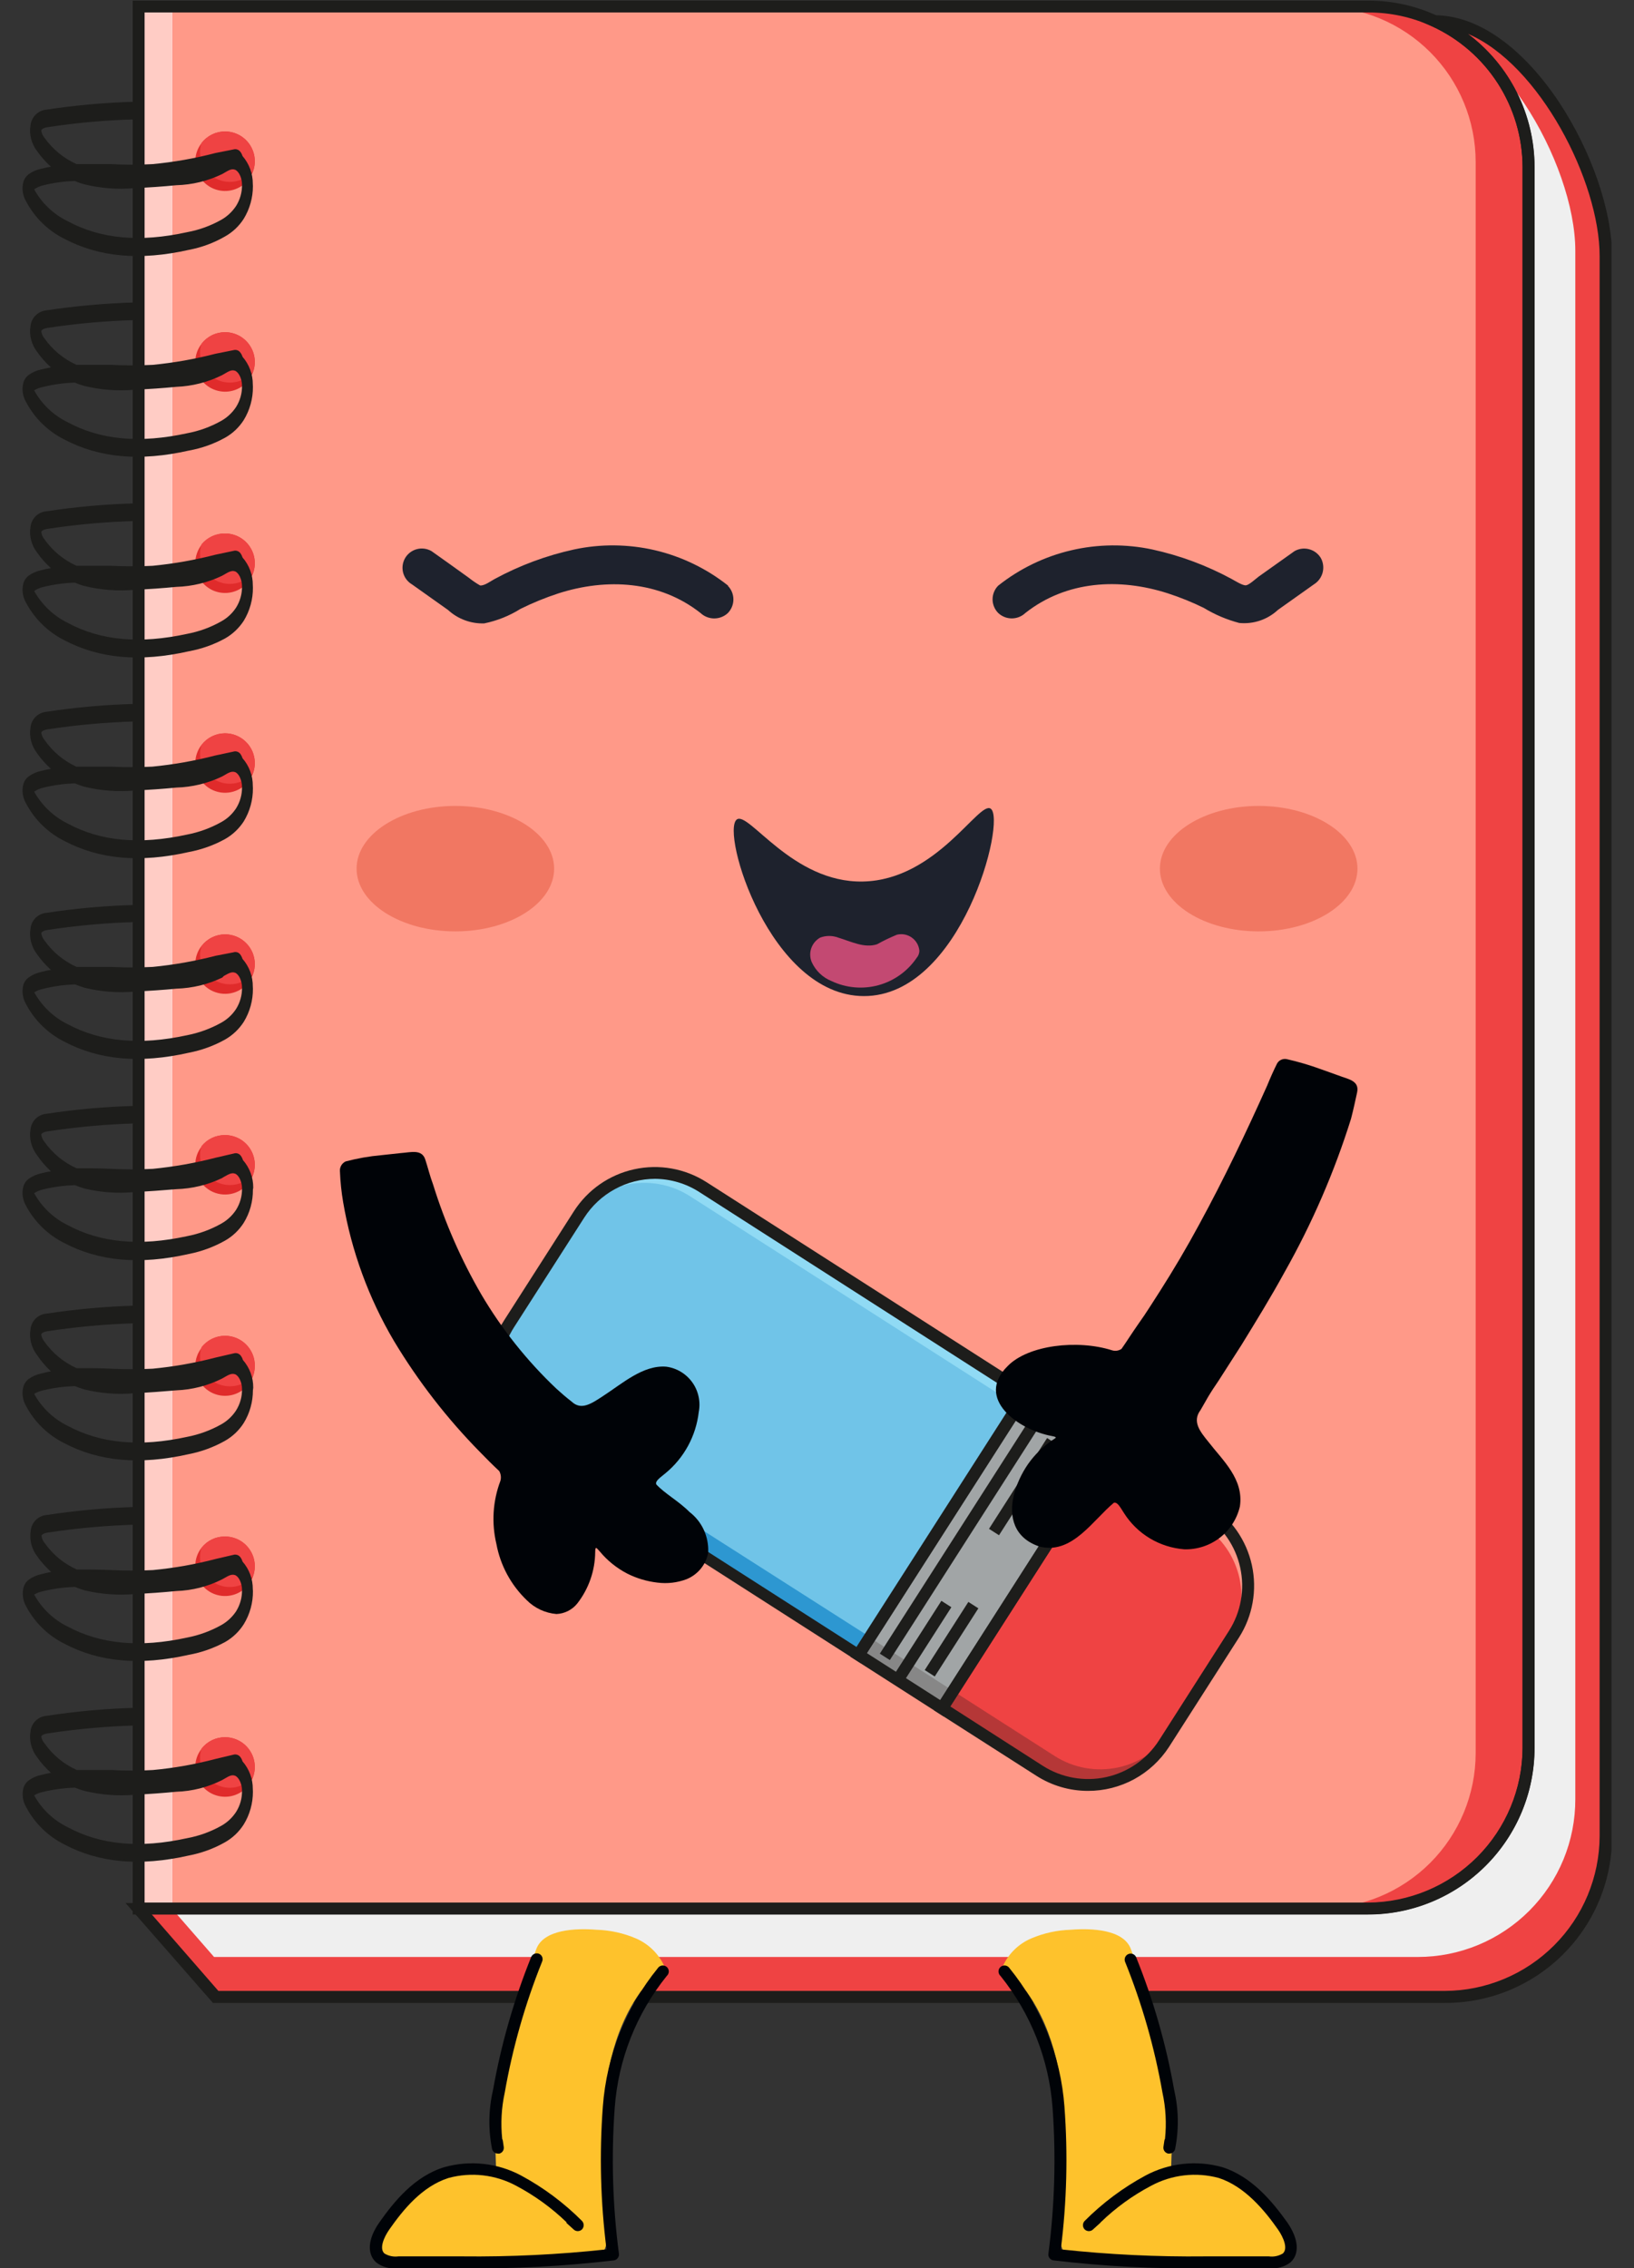 <svg width="49" height="68" viewBox="0 0 49 68" fill="none" xmlns="http://www.w3.org/2000/svg">
<rect x="0" y="0" width="49" height="68" fill="#333333" stroke="none"/>
<g clip-path="url(#clip0_3_12588)">
<path d="M43.326 59.866H6.466L4.156 57.22V0.198L43.007 0.627C45.669 0.627 48.145 5 48.145 7.663V55.047C48.145 56.325 47.638 57.55 46.734 58.454C45.83 59.358 44.604 59.866 43.326 59.866Z" fill="#EF4343"/>
<path d="M42.521 58.668H6.419L4.156 56.072V0.198L42.208 0.617C44.817 0.617 47.24 4.904 47.24 7.513V53.935C47.242 54.556 47.121 55.171 46.885 55.745C46.648 56.319 46.301 56.841 45.862 57.281C45.424 57.72 44.903 58.069 44.33 58.307C43.756 58.545 43.142 58.668 42.521 58.668Z" fill="#EFEFEF"/>
<path d="M4.156 0.198H41.02C42.297 0.198 43.521 0.704 44.425 1.607C45.329 2.509 45.837 3.733 45.839 5.01V52.401C45.839 53.679 45.331 54.905 44.427 55.808C43.524 56.712 42.298 57.22 41.02 57.22H4.156V0.198Z" fill="#FFCCC5"/>
<path d="M41.08 57.22H5.178V0.198H41.08C41.705 0.198 42.324 0.321 42.901 0.56C43.478 0.799 44.003 1.15 44.445 1.591C44.887 2.033 45.238 2.558 45.477 3.136C45.716 3.713 45.839 4.332 45.839 4.957V52.457C45.839 53.72 45.338 54.931 44.445 55.824C43.553 56.717 42.342 57.219 41.08 57.22Z" fill="#EF4343"/>
<path d="M5.178 0.198H39.592C40.828 0.198 42.013 0.688 42.887 1.562C43.761 2.436 44.252 3.621 44.252 4.857V52.554C44.252 53.789 43.761 54.975 42.887 55.849C42.013 56.722 40.828 57.213 39.592 57.213H5.178V0.198Z" fill="#FF9988"/>
<path d="M41.02 57.396H3.98V0.018H41.02C41.731 0.016 42.434 0.168 43.08 0.464C43.955 0.859 44.697 1.498 45.217 2.305C45.738 3.111 46.015 4.05 46.015 5.01V52.397C46.016 53.054 45.888 53.704 45.637 54.311C45.386 54.917 45.018 55.469 44.554 55.933C44.09 56.397 43.539 56.766 42.933 57.017C42.326 57.268 41.676 57.397 41.02 57.396ZM4.336 57.037H41.02C42.249 57.032 43.426 56.541 44.295 55.672C45.163 54.803 45.654 53.626 45.659 52.397V5.01C45.657 4.121 45.399 3.251 44.918 2.503C44.437 1.755 43.752 1.161 42.944 0.79C42.343 0.514 41.69 0.372 41.03 0.374H4.336V57.037Z" fill="#1D1D1B"/>
<path d="M43.33 60.046H6.386L3.764 57.05H41.02C42.249 57.045 43.426 56.554 44.295 55.685C45.164 54.816 45.654 53.639 45.659 52.411V5.01C45.657 4.121 45.399 3.251 44.918 2.503C44.437 1.755 43.752 1.161 42.944 0.79L42.188 0.457H43.017C45.849 0.457 48.342 4.957 48.342 7.676V55.047C48.343 55.704 48.214 56.356 47.962 56.964C47.71 57.572 47.341 58.123 46.875 58.588C46.409 59.053 45.856 59.42 45.248 59.671C44.639 59.921 43.987 60.048 43.33 60.046ZM6.549 59.686H43.33C44.558 59.681 45.736 59.19 46.604 58.321C47.473 57.453 47.964 56.275 47.969 55.047V7.673C47.969 5.436 46.165 1.928 44.022 1.016C44.642 1.481 45.145 2.084 45.492 2.777C45.838 3.471 46.019 4.235 46.019 5.01V52.397C46.019 53.721 45.493 54.991 44.556 55.927C43.62 56.864 42.35 57.39 41.026 57.39H4.549L6.549 59.686Z" fill="#1D1D1B"/>
<path d="M30.749 18.376C31.984 17.404 33.568 17.321 35.019 17.787C35.388 17.907 35.749 18.052 36.097 18.223C36.428 18.425 36.787 18.577 37.162 18.676C37.373 18.697 37.585 18.672 37.785 18.605C37.986 18.537 38.169 18.427 38.324 18.283L39.402 17.518C39.531 17.438 39.624 17.311 39.663 17.164C39.701 17.018 39.682 16.862 39.609 16.729C39.53 16.598 39.404 16.503 39.256 16.465C39.109 16.426 38.952 16.447 38.82 16.522L37.742 17.288C37.652 17.355 37.462 17.534 37.365 17.547C37.269 17.561 37.033 17.411 36.936 17.358C36.189 16.953 35.389 16.655 34.56 16.473C33.756 16.302 32.925 16.31 32.125 16.498C31.326 16.685 30.577 17.047 29.933 17.558C29.826 17.666 29.765 17.814 29.765 17.967C29.765 18.12 29.826 18.267 29.933 18.376C30.044 18.481 30.189 18.539 30.341 18.539C30.493 18.539 30.639 18.481 30.749 18.376Z" fill="#1E222D"/>
<path d="M21.836 17.558C21.192 17.047 20.444 16.685 19.644 16.497C18.844 16.31 18.013 16.301 17.21 16.473C16.38 16.655 15.58 16.953 14.833 17.358C14.73 17.411 14.527 17.567 14.397 17.551C14.28 17.484 14.169 17.409 14.064 17.325C13.692 17.055 13.316 16.789 12.94 16.522C12.807 16.445 12.649 16.424 12.501 16.463C12.353 16.502 12.226 16.598 12.149 16.73C12.072 16.863 12.05 17.02 12.089 17.169C12.128 17.317 12.225 17.444 12.357 17.521L13.435 18.286C13.73 18.557 14.12 18.702 14.52 18.689C14.906 18.61 15.275 18.463 15.609 18.253C15.975 18.072 16.353 17.918 16.74 17.791C18.188 17.325 19.779 17.408 21.01 18.38C21.121 18.483 21.267 18.54 21.418 18.54C21.569 18.54 21.715 18.483 21.826 18.38C21.933 18.27 21.993 18.123 21.993 17.97C21.993 17.817 21.933 17.67 21.826 17.561L21.836 17.558Z" fill="#1E222D"/>
<path d="M16.617 26.041C16.617 27.08 15.286 27.922 13.655 27.922C12.024 27.922 10.693 27.08 10.693 26.041C10.693 25.003 12.024 24.161 13.655 24.161C15.286 24.161 16.617 25.003 16.617 26.041Z" fill="#F17762"/>
<path d="M40.707 26.041C40.707 27.08 39.376 27.922 37.745 27.922C36.114 27.922 34.783 27.08 34.783 26.041C34.783 25.003 36.114 24.161 37.745 24.161C39.376 24.161 40.707 25.003 40.707 26.041Z" fill="#F17762"/>
<path d="M22.092 24.57C22.442 24.294 23.756 26.471 25.876 26.427C28.09 26.384 29.361 23.991 29.71 24.244C30.186 24.577 28.832 29.872 25.9 29.862C23.084 29.852 21.613 24.953 22.092 24.57Z" fill="#1E222D"/>
<path d="M26.898 28.021C26.694 28.105 26.495 28.2 26.302 28.308C25.919 28.434 25.52 28.224 25.134 28.108C24.96 28.043 24.769 28.043 24.595 28.108C24.471 28.178 24.377 28.29 24.329 28.424C24.282 28.558 24.286 28.705 24.339 28.837C24.456 29.099 24.671 29.306 24.938 29.413C25.377 29.62 25.875 29.663 26.343 29.535C26.811 29.407 27.218 29.116 27.49 28.714C27.54 28.656 27.568 28.583 27.57 28.507C27.564 28.429 27.541 28.353 27.502 28.284C27.463 28.215 27.41 28.156 27.346 28.11C27.282 28.063 27.209 28.032 27.132 28.016C27.054 28.001 26.975 28.003 26.898 28.021Z" fill="#C34972"/>
<path d="M6.746 52.081C6.922 52.081 7.095 52.132 7.242 52.23C7.389 52.328 7.504 52.467 7.572 52.63C7.64 52.792 7.658 52.972 7.624 53.145C7.59 53.318 7.505 53.478 7.381 53.603C7.256 53.728 7.097 53.813 6.924 53.848C6.751 53.882 6.572 53.865 6.408 53.797C6.245 53.73 6.106 53.616 6.008 53.469C5.909 53.322 5.857 53.15 5.857 52.973C5.855 52.772 5.923 52.577 6.05 52.421C6.132 52.315 6.238 52.229 6.358 52.17C6.479 52.111 6.611 52.081 6.746 52.081Z" fill="#E02B2B"/>
<path d="M6.746 52.081C6.886 52.08 7.025 52.112 7.151 52.176C7.276 52.239 7.385 52.331 7.468 52.444C7.552 52.558 7.607 52.689 7.629 52.828C7.652 52.967 7.641 53.109 7.598 53.243C7.485 53.392 7.327 53.502 7.148 53.557C6.969 53.612 6.777 53.608 6.6 53.547C6.423 53.486 6.269 53.371 6.161 53.218C6.054 53.064 5.997 52.881 6 52.694C5.999 52.601 6.013 52.508 6.043 52.421C6.126 52.314 6.233 52.228 6.355 52.169C6.477 52.11 6.61 52.08 6.746 52.081Z" fill="#EF4343"/>
<path d="M7.584 53.715C7.585 54.062 7.49 54.402 7.308 54.697C7.167 54.918 6.974 55.101 6.746 55.23C6.41 55.42 6.046 55.553 5.667 55.626C4.196 55.959 2.971 55.849 1.926 55.293C1.441 55.05 1.043 54.661 0.788 54.181C0.736 54.095 0.702 54 0.687 53.9C0.672 53.801 0.677 53.7 0.702 53.602C0.728 53.514 0.782 53.436 0.855 53.379C0.966 53.297 1.095 53.24 1.231 53.213C1.327 53.186 1.427 53.166 1.527 53.146C1.371 53.007 1.231 52.849 1.111 52.677C1.027 52.569 0.967 52.445 0.933 52.313C0.899 52.181 0.893 52.043 0.915 51.908C0.927 51.785 0.982 51.671 1.07 51.585C1.159 51.499 1.274 51.448 1.397 51.439C2.279 51.303 3.168 51.223 4.06 51.199V51.728C3.18 51.754 2.304 51.833 1.434 51.965C1.284 51.985 1.241 52.041 1.237 52.061C1.251 52.139 1.287 52.212 1.341 52.271C1.584 52.617 1.917 52.89 2.303 53.063C2.635 53.063 2.998 53.063 3.341 53.063C3.755 53.088 4.171 53.088 4.586 53.063C5.222 53.005 5.852 52.893 6.469 52.73L6.999 52.604C7.035 52.593 7.074 52.594 7.11 52.605C7.146 52.616 7.178 52.638 7.202 52.667C7.234 52.707 7.258 52.754 7.272 52.803C7.473 53.033 7.584 53.33 7.581 53.635L7.584 53.715ZM1.024 53.822C1.251 54.234 1.6 54.567 2.023 54.774C3.021 55.313 4.193 55.419 5.614 55.106C5.971 55.04 6.316 54.915 6.633 54.737C6.813 54.637 6.966 54.494 7.079 54.321C7.2 54.13 7.262 53.908 7.258 53.682C7.258 53.469 7.155 53.273 7.045 53.233C6.935 53.193 6.836 53.266 6.712 53.336L6.659 53.366C6.233 53.58 5.765 53.7 5.288 53.715C4.875 53.755 4.456 53.785 4.04 53.805C3.533 53.849 3.023 53.809 2.529 53.689C2.433 53.663 2.338 53.63 2.246 53.592C1.921 53.602 1.597 53.645 1.281 53.722C1.19 53.741 1.104 53.775 1.024 53.822Z" fill="#1D1D1B"/>
<path d="M6.746 46.064C6.923 46.063 7.096 46.115 7.243 46.213C7.39 46.311 7.505 46.451 7.573 46.614C7.641 46.778 7.658 46.958 7.623 47.131C7.589 47.305 7.503 47.464 7.377 47.589C7.252 47.713 7.092 47.798 6.918 47.831C6.744 47.865 6.564 47.846 6.401 47.777C6.238 47.708 6.1 47.592 6.003 47.444C5.906 47.296 5.855 47.123 5.857 46.946C5.855 46.745 5.923 46.549 6.05 46.393C6.133 46.289 6.239 46.205 6.36 46.148C6.48 46.091 6.612 46.062 6.746 46.064Z" fill="#E02B2B"/>
<path d="M6.746 46.064C6.886 46.063 7.025 46.095 7.151 46.158C7.276 46.221 7.385 46.313 7.468 46.427C7.552 46.54 7.607 46.672 7.629 46.81C7.652 46.949 7.641 47.092 7.598 47.225C7.485 47.375 7.327 47.485 7.148 47.539C6.969 47.594 6.777 47.591 6.6 47.53C6.423 47.469 6.269 47.354 6.161 47.2C6.054 47.047 5.997 46.864 6 46.676C5.999 46.583 6.013 46.491 6.043 46.403C6.126 46.296 6.233 46.21 6.355 46.151C6.477 46.092 6.61 46.062 6.746 46.064Z" fill="#EF4343"/>
<path d="M7.585 47.698C7.589 48.05 7.493 48.396 7.308 48.696C7.167 48.917 6.974 49.1 6.746 49.229C6.409 49.411 6.045 49.54 5.667 49.608C4.196 49.941 2.972 49.828 1.927 49.275C1.441 49.032 1.043 48.644 0.788 48.164C0.737 48.077 0.703 47.981 0.69 47.881C0.676 47.781 0.682 47.679 0.708 47.581C0.735 47.493 0.788 47.415 0.862 47.358C0.974 47.277 1.102 47.221 1.238 47.192C1.334 47.165 1.434 47.145 1.534 47.125C1.378 46.986 1.239 46.83 1.118 46.66C1.034 46.551 0.973 46.427 0.939 46.294C0.905 46.161 0.899 46.023 0.921 45.887C0.934 45.765 0.989 45.651 1.077 45.565C1.165 45.479 1.281 45.427 1.404 45.418C2.286 45.282 3.175 45.203 4.067 45.178V45.708C3.187 45.733 2.31 45.812 1.441 45.944C1.291 45.964 1.248 46.02 1.244 46.04C1.254 46.121 1.288 46.198 1.341 46.26C1.584 46.606 1.917 46.879 2.303 47.052C2.635 47.052 2.998 47.052 3.341 47.069C3.756 47.09 4.171 47.09 4.586 47.069C5.222 47.009 5.852 46.898 6.47 46.736L6.999 46.613C7.035 46.602 7.074 46.603 7.11 46.614C7.146 46.625 7.178 46.647 7.202 46.676C7.234 46.716 7.258 46.763 7.272 46.813C7.474 47.042 7.584 47.339 7.581 47.645L7.585 47.698ZM1.025 47.804C1.252 48.217 1.6 48.551 2.023 48.76C3.022 49.295 4.193 49.402 5.614 49.092C5.971 49.023 6.315 48.897 6.633 48.72C6.812 48.62 6.965 48.478 7.079 48.307C7.199 48.115 7.262 47.892 7.258 47.665C7.258 47.452 7.155 47.255 7.045 47.219C6.936 47.182 6.836 47.249 6.713 47.318L6.659 47.348C6.233 47.563 5.765 47.682 5.288 47.698C4.875 47.738 4.456 47.768 4.04 47.788C3.533 47.832 3.023 47.794 2.529 47.675C2.429 47.645 2.336 47.611 2.246 47.575C1.921 47.584 1.597 47.628 1.281 47.705C1.191 47.724 1.104 47.757 1.025 47.804Z" fill="#1D1D1B"/>
<path d="M6.746 40.046C6.864 40.046 6.982 40.069 7.092 40.115C7.202 40.16 7.301 40.228 7.384 40.312C7.468 40.397 7.533 40.497 7.578 40.608C7.622 40.718 7.643 40.836 7.641 40.955C7.64 41.047 7.625 41.139 7.598 41.228C7.532 41.43 7.397 41.602 7.216 41.713C7.035 41.825 6.821 41.867 6.611 41.835C6.401 41.802 6.21 41.695 6.072 41.534C5.933 41.373 5.857 41.167 5.857 40.955C5.855 40.754 5.923 40.559 6.05 40.403C6.131 40.294 6.235 40.205 6.356 40.143C6.477 40.081 6.61 40.048 6.746 40.046Z" fill="#E02B2B"/>
<path d="M6.746 40.046C6.864 40.046 6.982 40.069 7.092 40.115C7.202 40.16 7.301 40.228 7.384 40.312C7.468 40.397 7.534 40.497 7.578 40.608C7.622 40.718 7.643 40.836 7.641 40.955C7.64 41.047 7.625 41.139 7.598 41.228C7.513 41.332 7.406 41.416 7.284 41.474C7.163 41.531 7.03 41.561 6.895 41.561C6.777 41.562 6.66 41.539 6.55 41.494C6.441 41.449 6.341 41.382 6.258 41.298C6.175 41.214 6.109 41.114 6.064 41.004C6.02 40.895 5.998 40.777 6 40.659C5.999 40.566 6.013 40.474 6.043 40.386C6.126 40.279 6.233 40.193 6.355 40.134C6.477 40.075 6.61 40.045 6.746 40.046Z" fill="#EF4343"/>
<path d="M7.584 41.681C7.585 42.027 7.49 42.367 7.308 42.662C7.167 42.883 6.974 43.066 6.746 43.195C6.408 43.385 6.041 43.52 5.661 43.594C4.19 43.927 2.965 43.814 1.92 43.261C1.434 43.018 1.036 42.63 0.781 42.15C0.73 42.063 0.697 41.967 0.683 41.867C0.669 41.767 0.675 41.665 0.702 41.567C0.728 41.479 0.782 41.401 0.855 41.344C0.967 41.263 1.095 41.207 1.231 41.178C1.327 41.151 1.427 41.131 1.527 41.111C1.37 40.965 1.23 40.801 1.111 40.622C1.027 40.514 0.967 40.39 0.933 40.258C0.899 40.126 0.893 39.988 0.915 39.853C0.926 39.73 0.981 39.615 1.069 39.529C1.158 39.442 1.274 39.39 1.397 39.381C2.279 39.247 3.168 39.167 4.06 39.141V39.67C3.18 39.696 2.303 39.775 1.434 39.907C1.284 39.926 1.241 39.983 1.237 40.003C1.247 40.084 1.281 40.161 1.334 40.223C1.578 40.568 1.91 40.842 2.296 41.015C2.629 41.015 2.991 41.015 3.334 41.032C3.749 41.053 4.164 41.053 4.579 41.032C5.215 40.971 5.845 40.86 6.463 40.699L7.012 40.572C7.048 40.562 7.087 40.562 7.123 40.573C7.159 40.585 7.191 40.606 7.215 40.635C7.247 40.676 7.27 40.722 7.285 40.772C7.487 41.002 7.597 41.298 7.594 41.604L7.584 41.681ZM1.024 41.787C1.252 42.2 1.6 42.533 2.023 42.742C3.021 43.278 4.193 43.385 5.614 43.075C5.971 43.006 6.315 42.88 6.632 42.702C6.812 42.602 6.965 42.459 7.078 42.286C7.199 42.094 7.262 41.871 7.258 41.644C7.258 41.431 7.155 41.234 7.045 41.198C6.935 41.161 6.835 41.228 6.712 41.298L6.659 41.328C6.232 41.542 5.765 41.662 5.288 41.681C4.875 41.717 4.456 41.747 4.04 41.767C3.533 41.813 3.023 41.775 2.529 41.654C2.429 41.624 2.336 41.591 2.246 41.554C1.921 41.564 1.597 41.607 1.281 41.684C1.19 41.704 1.104 41.739 1.024 41.787Z" fill="#1D1D1B"/>
<path d="M6.746 34.029C6.863 34.028 6.979 34.051 7.088 34.096C7.197 34.14 7.295 34.206 7.378 34.289C7.462 34.372 7.528 34.47 7.573 34.579C7.618 34.687 7.641 34.803 7.641 34.921C7.64 35.014 7.625 35.105 7.598 35.194C7.532 35.396 7.397 35.568 7.216 35.679C7.035 35.79 6.821 35.833 6.611 35.8C6.401 35.768 6.21 35.661 6.072 35.5C5.933 35.339 5.857 35.133 5.857 34.921C5.855 34.72 5.923 34.525 6.05 34.368C6.132 34.262 6.238 34.177 6.358 34.118C6.479 34.059 6.611 34.029 6.746 34.029Z" fill="#E02B2B"/>
<path d="M6.746 34.029C6.863 34.029 6.979 34.051 7.088 34.096C7.197 34.141 7.295 34.206 7.378 34.289C7.462 34.372 7.528 34.47 7.573 34.579C7.618 34.687 7.641 34.803 7.641 34.921C7.64 35.014 7.625 35.105 7.598 35.194C7.513 35.298 7.406 35.382 7.284 35.44C7.163 35.497 7.03 35.527 6.895 35.527C6.778 35.528 6.661 35.505 6.552 35.46C6.443 35.416 6.344 35.35 6.26 35.266C6.177 35.183 6.111 35.084 6.066 34.975C6.022 34.866 5.999 34.749 6 34.631C5.999 34.538 6.013 34.446 6.043 34.358C6.127 34.253 6.234 34.169 6.356 34.112C6.478 34.055 6.611 34.026 6.746 34.029Z" fill="#EF4343"/>
<path d="M7.584 35.663C7.588 36.015 7.493 36.361 7.308 36.661C7.167 36.882 6.974 37.065 6.746 37.194C6.408 37.384 6.041 37.519 5.661 37.593C4.19 37.926 2.965 37.813 1.92 37.261C1.434 37.018 1.036 36.629 0.781 36.149C0.73 36.062 0.697 35.966 0.683 35.866C0.669 35.766 0.675 35.664 0.702 35.566C0.728 35.478 0.782 35.4 0.855 35.343C0.967 35.263 1.095 35.206 1.231 35.177C1.328 35.151 1.427 35.13 1.527 35.114C1.37 34.97 1.23 34.808 1.111 34.631C1.027 34.523 0.967 34.4 0.933 34.267C0.899 34.135 0.893 33.997 0.915 33.862C0.926 33.739 0.981 33.624 1.069 33.538C1.158 33.451 1.274 33.399 1.397 33.39C2.279 33.255 3.168 33.176 4.06 33.154V33.679C3.18 33.705 2.303 33.784 1.434 33.916C1.284 33.936 1.241 33.992 1.237 34.012C1.247 34.093 1.281 34.17 1.334 34.232C1.578 34.578 1.91 34.851 2.296 35.024C2.629 35.024 2.991 35.024 3.334 35.041C3.749 35.062 4.164 35.062 4.579 35.041C5.215 34.979 5.844 34.868 6.463 34.708L7.012 34.581C7.048 34.569 7.087 34.568 7.123 34.579C7.159 34.59 7.191 34.611 7.215 34.641C7.247 34.682 7.27 34.728 7.285 34.778C7.487 35.008 7.597 35.304 7.594 35.61L7.584 35.663ZM1.024 35.77C1.252 36.182 1.6 36.516 2.023 36.725C3.021 37.261 4.193 37.367 5.614 37.058C5.971 36.989 6.315 36.863 6.632 36.685C6.812 36.585 6.965 36.443 7.078 36.272C7.199 36.08 7.262 35.857 7.258 35.63C7.258 35.417 7.155 35.22 7.045 35.184C6.935 35.147 6.835 35.217 6.712 35.284L6.659 35.317C6.23 35.523 5.763 35.636 5.288 35.65C4.875 35.686 4.456 35.716 4.04 35.736C3.534 35.785 3.023 35.749 2.529 35.63C2.429 35.6 2.336 35.566 2.246 35.53C1.921 35.54 1.597 35.583 1.281 35.66C1.19 35.682 1.103 35.719 1.024 35.77Z" fill="#1D1D1B"/>
<path d="M6.746 28.012C6.863 28.011 6.979 28.034 7.088 28.078C7.197 28.123 7.295 28.189 7.378 28.272C7.462 28.354 7.528 28.453 7.573 28.561C7.618 28.67 7.641 28.786 7.641 28.903C7.64 28.996 7.626 29.088 7.598 29.176C7.532 29.378 7.397 29.55 7.216 29.662C7.035 29.773 6.821 29.816 6.611 29.783C6.401 29.75 6.21 29.644 6.072 29.482C5.933 29.321 5.857 29.116 5.857 28.903C5.855 28.703 5.923 28.507 6.05 28.351C6.133 28.246 6.238 28.16 6.359 28.102C6.479 28.043 6.612 28.012 6.746 28.012Z" fill="#E02B2B"/>
<path d="M6.746 28.012C6.863 28.011 6.979 28.034 7.088 28.078C7.197 28.123 7.295 28.189 7.378 28.272C7.462 28.354 7.528 28.453 7.573 28.561C7.618 28.67 7.641 28.786 7.641 28.903C7.64 28.996 7.626 29.088 7.598 29.176C7.513 29.281 7.406 29.365 7.284 29.422C7.163 29.48 7.03 29.51 6.895 29.509C6.662 29.511 6.437 29.421 6.27 29.258C6.102 29.096 6.005 28.874 6 28.64C5.999 28.548 6.014 28.456 6.043 28.368C6.125 28.258 6.231 28.169 6.353 28.108C6.475 28.046 6.609 28.013 6.746 28.012Z" fill="#EF4343"/>
<path d="M7.584 29.639C7.588 29.991 7.492 30.337 7.308 30.637C7.166 30.856 6.973 31.038 6.746 31.167C6.409 31.354 6.045 31.486 5.667 31.559C4.196 31.892 2.972 31.779 1.926 31.227C1.437 30.981 1.037 30.589 0.782 30.105C0.73 30.017 0.697 29.921 0.683 29.82C0.669 29.72 0.676 29.617 0.702 29.519C0.73 29.434 0.783 29.36 0.855 29.306C0.967 29.225 1.095 29.169 1.231 29.14C1.328 29.113 1.427 29.092 1.527 29.076C1.371 28.937 1.231 28.779 1.111 28.607C1.028 28.499 0.967 28.375 0.933 28.243C0.899 28.111 0.893 27.973 0.915 27.838C0.927 27.715 0.982 27.601 1.07 27.514C1.158 27.428 1.274 27.375 1.397 27.366C2.279 27.231 3.168 27.152 4.06 27.13V27.642C3.181 27.667 2.304 27.746 1.434 27.878C1.284 27.898 1.241 27.955 1.238 27.975C1.247 28.056 1.281 28.132 1.334 28.195C1.578 28.54 1.91 28.814 2.296 28.987C2.629 28.987 2.992 28.987 3.334 28.987C3.749 29.008 4.164 29.008 4.579 28.987C5.215 28.925 5.845 28.814 6.463 28.654L6.999 28.551C7.035 28.538 7.073 28.538 7.11 28.548C7.146 28.559 7.178 28.581 7.202 28.61C7.233 28.651 7.257 28.698 7.272 28.747C7.474 28.977 7.584 29.273 7.581 29.579L7.584 29.639ZM1.025 29.745C1.252 30.158 1.6 30.492 2.023 30.701C3.021 31.236 4.193 31.343 5.614 31.034C5.971 30.964 6.315 30.838 6.633 30.661C6.813 30.562 6.966 30.42 7.079 30.248C7.199 30.057 7.261 29.835 7.258 29.609C7.258 29.393 7.155 29.196 7.045 29.16C6.935 29.123 6.836 29.193 6.712 29.259L6.666 29.306C6.237 29.512 5.77 29.625 5.295 29.639C4.882 29.679 4.463 29.706 4.047 29.726C3.54 29.772 3.029 29.733 2.536 29.612C2.436 29.582 2.342 29.549 2.253 29.512C1.927 29.522 1.603 29.566 1.287 29.646C1.194 29.664 1.105 29.7 1.025 29.752V29.745Z" fill="#1D1D1B"/>
<path d="M6.746 21.984C6.863 21.984 6.979 22.006 7.088 22.051C7.197 22.096 7.295 22.161 7.378 22.244C7.462 22.327 7.528 22.425 7.573 22.534C7.618 22.642 7.641 22.759 7.641 22.876C7.64 22.969 7.626 23.061 7.598 23.149C7.532 23.351 7.397 23.523 7.216 23.634C7.035 23.746 6.821 23.789 6.611 23.756C6.401 23.723 6.21 23.616 6.072 23.455C5.933 23.294 5.857 23.088 5.857 22.876C5.856 22.675 5.924 22.48 6.05 22.324C6.133 22.218 6.238 22.133 6.359 22.074C6.479 22.015 6.612 21.985 6.746 21.984Z" fill="#E02B2B"/>
<path d="M6.746 21.984C6.863 21.984 6.979 22.006 7.088 22.051C7.197 22.096 7.295 22.161 7.378 22.244C7.462 22.327 7.528 22.425 7.573 22.534C7.618 22.642 7.641 22.759 7.641 22.876C7.64 22.969 7.626 23.061 7.598 23.149C7.484 23.296 7.327 23.404 7.149 23.457C6.971 23.511 6.781 23.508 6.605 23.448C6.429 23.388 6.276 23.275 6.168 23.124C6.059 22.973 6.001 22.792 6 22.607C5.999 22.514 6.014 22.422 6.043 22.334C6.126 22.225 6.232 22.138 6.354 22.077C6.476 22.017 6.61 21.985 6.746 21.984Z" fill="#EF4343"/>
<path d="M7.584 23.628C7.588 23.98 7.492 24.326 7.308 24.627C7.166 24.846 6.973 25.027 6.746 25.156C6.409 25.341 6.045 25.471 5.667 25.542C4.196 25.875 2.972 25.762 1.926 25.209C1.437 24.964 1.037 24.572 0.782 24.087C0.73 24 0.697 23.903 0.683 23.803C0.669 23.702 0.676 23.6 0.702 23.502C0.728 23.413 0.782 23.335 0.855 23.279C0.967 23.198 1.095 23.141 1.231 23.112C1.328 23.086 1.427 23.065 1.527 23.049C1.371 22.909 1.231 22.752 1.111 22.58C1.028 22.472 0.967 22.348 0.933 22.216C0.899 22.084 0.893 21.946 0.915 21.811C0.927 21.688 0.982 21.573 1.07 21.487C1.158 21.401 1.274 21.348 1.397 21.338C2.279 21.204 3.168 21.125 4.06 21.102V21.628C3.181 21.653 2.304 21.732 1.434 21.864C1.284 21.884 1.241 21.941 1.238 21.961C1.247 22.042 1.281 22.118 1.334 22.18C1.574 22.528 1.902 22.805 2.286 22.983C2.619 22.983 2.982 22.983 3.324 22.983C3.739 23.004 4.154 23.004 4.569 22.983C5.205 22.921 5.835 22.81 6.453 22.65L6.999 22.533C7.035 22.522 7.073 22.521 7.109 22.532C7.145 22.543 7.178 22.564 7.202 22.593C7.233 22.634 7.257 22.68 7.272 22.73C7.474 22.959 7.584 23.256 7.581 23.562L7.584 23.628ZM1.025 23.735C1.254 24.145 1.602 24.477 2.023 24.686C3.021 25.226 4.193 25.329 5.614 25.019C5.971 24.95 6.315 24.824 6.633 24.647C6.813 24.548 6.966 24.406 7.079 24.234C7.199 24.043 7.261 23.821 7.258 23.595C7.258 23.379 7.155 23.182 7.045 23.146C6.935 23.109 6.836 23.179 6.712 23.249L6.659 23.279C6.23 23.484 5.763 23.598 5.288 23.611C4.875 23.651 4.456 23.681 4.04 23.698C3.533 23.744 3.023 23.706 2.529 23.585C2.433 23.558 2.338 23.524 2.246 23.485C1.92 23.494 1.597 23.539 1.281 23.618C1.189 23.641 1.102 23.68 1.025 23.735Z" fill="#1D1D1B"/>
<path d="M6.746 15.993C6.922 15.993 7.095 16.044 7.242 16.142C7.389 16.239 7.504 16.379 7.572 16.541C7.64 16.704 7.658 16.884 7.624 17.057C7.59 17.23 7.505 17.39 7.381 17.515C7.256 17.64 7.097 17.725 6.924 17.76C6.751 17.794 6.572 17.777 6.408 17.71C6.245 17.642 6.106 17.528 6.008 17.381C5.909 17.234 5.857 17.062 5.857 16.885C5.855 16.682 5.923 16.485 6.05 16.326C6.134 16.222 6.239 16.138 6.36 16.08C6.48 16.023 6.612 15.993 6.746 15.993Z" fill="#E02B2B"/>
<path d="M6.746 15.993C6.886 15.993 7.025 16.026 7.151 16.089C7.276 16.153 7.385 16.245 7.468 16.359C7.551 16.472 7.607 16.604 7.629 16.743C7.651 16.882 7.641 17.024 7.598 17.158C7.483 17.307 7.323 17.416 7.143 17.469C6.962 17.522 6.77 17.516 6.592 17.453C6.415 17.39 6.262 17.272 6.156 17.117C6.05 16.962 5.995 16.777 6 16.589C5.999 16.496 6.014 16.404 6.043 16.316C6.129 16.213 6.236 16.13 6.358 16.074C6.479 16.018 6.612 15.991 6.746 15.993Z" fill="#EF4343"/>
<path d="M7.584 17.614C7.588 17.966 7.492 18.312 7.308 18.613C7.166 18.831 6.973 19.013 6.746 19.142C6.409 19.326 6.045 19.455 5.667 19.524C4.196 19.857 2.972 19.744 1.926 19.192C1.438 18.945 1.038 18.553 0.782 18.07C0.73 17.983 0.697 17.886 0.683 17.785C0.669 17.685 0.676 17.582 0.702 17.484C0.728 17.396 0.782 17.318 0.855 17.261C0.967 17.18 1.095 17.124 1.231 17.095C1.328 17.069 1.427 17.048 1.527 17.032C1.371 16.892 1.231 16.735 1.111 16.562C1.028 16.454 0.967 16.331 0.933 16.198C0.899 16.066 0.893 15.928 0.915 15.794C0.928 15.672 0.984 15.559 1.072 15.474C1.16 15.389 1.275 15.337 1.397 15.328C2.279 15.193 3.168 15.114 4.06 15.091V15.62C3.181 15.643 2.303 15.721 1.434 15.854C1.284 15.873 1.241 15.93 1.238 15.95C1.247 16.031 1.281 16.108 1.334 16.17C1.578 16.515 1.91 16.789 2.296 16.962C2.629 16.962 2.992 16.962 3.334 16.962C3.749 16.983 4.164 16.983 4.579 16.962C5.215 16.9 5.845 16.789 6.463 16.629L6.999 16.516C7.035 16.505 7.073 16.504 7.109 16.515C7.145 16.526 7.178 16.547 7.202 16.576C7.233 16.616 7.257 16.663 7.272 16.712C7.474 16.942 7.584 17.238 7.581 17.544L7.584 17.614ZM1.025 17.717C1.254 18.128 1.602 18.46 2.023 18.669C3.021 19.208 4.193 19.311 5.614 19.002C5.972 18.934 6.316 18.808 6.633 18.629C6.813 18.53 6.966 18.389 7.079 18.216C7.199 18.025 7.261 17.803 7.258 17.578C7.258 17.364 7.155 17.165 7.045 17.128C6.935 17.092 6.836 17.162 6.712 17.231L6.659 17.261C6.23 17.467 5.763 17.58 5.288 17.594C4.875 17.634 4.456 17.664 4.04 17.681C3.533 17.727 3.023 17.689 2.529 17.567C2.432 17.542 2.337 17.508 2.246 17.468C1.92 17.477 1.597 17.522 1.281 17.601C1.189 17.623 1.102 17.663 1.025 17.717Z" fill="#1D1D1B"/>
<path d="M6.746 9.959C6.922 9.959 7.095 10.01 7.242 10.108C7.389 10.206 7.504 10.345 7.572 10.508C7.64 10.67 7.658 10.85 7.624 11.023C7.59 11.196 7.505 11.356 7.381 11.481C7.256 11.606 7.097 11.691 6.924 11.726C6.751 11.76 6.572 11.743 6.408 11.675C6.245 11.608 6.106 11.494 6.008 11.347C5.909 11.2 5.857 11.028 5.857 10.851C5.856 10.651 5.924 10.457 6.05 10.302C6.132 10.196 6.238 10.109 6.358 10.05C6.479 9.991 6.611 9.96 6.746 9.959Z" fill="#E02B2B"/>
<path d="M6.746 9.959C6.886 9.959 7.025 9.992 7.151 10.055C7.276 10.119 7.385 10.211 7.468 10.325C7.551 10.438 7.606 10.57 7.629 10.709C7.651 10.848 7.641 10.99 7.598 11.124C7.483 11.272 7.326 11.38 7.147 11.433C6.968 11.486 6.777 11.482 6.6 11.421C6.424 11.36 6.271 11.246 6.163 11.093C6.056 10.941 5.999 10.758 6 10.572C5.999 10.48 6.014 10.389 6.043 10.302C6.126 10.195 6.233 10.108 6.354 10.049C6.476 9.989 6.61 9.959 6.746 9.959Z" fill="#EF4343"/>
<path d="M7.584 11.597C7.588 11.949 7.492 12.295 7.308 12.595C7.167 12.815 6.974 12.997 6.746 13.124C6.409 13.31 6.045 13.439 5.667 13.507C4.196 13.84 2.972 13.727 1.926 13.174C1.437 12.929 1.037 12.537 0.782 12.053C0.73 11.965 0.697 11.868 0.683 11.768C0.669 11.667 0.676 11.565 0.702 11.467C0.728 11.378 0.782 11.3 0.855 11.244C0.967 11.163 1.095 11.106 1.231 11.077C1.327 11.054 1.427 11.031 1.527 11.014C1.371 10.874 1.231 10.717 1.111 10.545C1.028 10.437 0.967 10.313 0.933 10.181C0.899 10.049 0.893 9.911 0.915 9.776C0.927 9.653 0.983 9.539 1.071 9.453C1.159 9.367 1.274 9.314 1.397 9.303C2.279 9.171 3.168 9.092 4.06 9.067V9.596C3.181 9.619 2.303 9.697 1.434 9.829C1.284 9.849 1.241 9.906 1.238 9.926C1.247 10.007 1.28 10.084 1.334 10.146C1.578 10.491 1.91 10.765 2.296 10.938C2.629 10.938 2.992 10.938 3.334 10.938C3.749 10.959 4.164 10.959 4.579 10.938C5.215 10.876 5.845 10.765 6.463 10.605L6.999 10.498C7.035 10.487 7.074 10.487 7.11 10.498C7.146 10.509 7.178 10.532 7.202 10.562C7.234 10.601 7.258 10.646 7.272 10.695C7.473 10.925 7.583 11.221 7.581 11.527L7.584 11.597ZM1.025 11.703C1.251 12.116 1.6 12.448 2.023 12.655C3.021 13.194 4.193 13.297 5.614 12.988C5.972 12.921 6.316 12.796 6.633 12.618C6.812 12.517 6.965 12.375 7.079 12.202C7.199 12.011 7.262 11.789 7.258 11.563C7.258 11.35 7.155 11.154 7.045 11.114C6.935 11.074 6.836 11.147 6.712 11.217L6.659 11.247C6.232 11.459 5.765 11.578 5.288 11.597C4.875 11.637 4.456 11.666 4.04 11.683C3.533 11.729 3.023 11.691 2.529 11.57C2.432 11.544 2.337 11.511 2.246 11.47C1.92 11.479 1.597 11.524 1.281 11.603C1.19 11.621 1.103 11.655 1.025 11.703Z" fill="#1D1D1B"/>
<path d="M6.746 3.942C6.922 3.941 7.095 3.993 7.242 4.09C7.389 4.188 7.504 4.327 7.572 4.49C7.64 4.653 7.658 4.832 7.624 5.006C7.59 5.179 7.505 5.338 7.381 5.463C7.256 5.588 7.097 5.674 6.924 5.708C6.751 5.743 6.572 5.726 6.408 5.658C6.245 5.591 6.106 5.476 6.008 5.33C5.909 5.183 5.857 5.01 5.857 4.834C5.856 4.634 5.924 4.44 6.05 4.285C6.132 4.178 6.238 4.092 6.358 4.033C6.479 3.973 6.611 3.942 6.746 3.942Z" fill="#E02B2B"/>
<path d="M6.746 3.942C6.886 3.941 7.025 3.974 7.151 4.038C7.276 4.101 7.385 4.194 7.468 4.307C7.551 4.421 7.606 4.552 7.629 4.691C7.651 4.83 7.641 4.973 7.598 5.107C7.483 5.254 7.326 5.362 7.147 5.416C6.968 5.469 6.777 5.465 6.6 5.404C6.424 5.343 6.271 5.228 6.163 5.076C6.056 4.923 5.999 4.741 6 4.554C5.999 4.463 6.014 4.371 6.043 4.285C6.126 4.177 6.233 4.091 6.354 4.031C6.476 3.972 6.61 3.941 6.746 3.942Z" fill="#EF4343"/>
<path d="M7.584 5.579C7.585 5.926 7.489 6.266 7.308 6.561C7.167 6.781 6.974 6.963 6.746 7.09C6.411 7.283 6.047 7.418 5.667 7.49C4.196 7.822 2.972 7.709 1.926 7.157C1.437 6.912 1.036 6.52 0.782 6.035C0.73 5.948 0.697 5.851 0.683 5.75C0.669 5.65 0.676 5.548 0.702 5.449C0.729 5.361 0.783 5.284 0.855 5.226C0.967 5.145 1.095 5.089 1.231 5.06C1.327 5.037 1.427 5.013 1.527 4.997C1.371 4.857 1.231 4.7 1.111 4.528C1.028 4.42 0.967 4.296 0.933 4.163C0.899 4.031 0.893 3.893 0.915 3.759C0.927 3.636 0.983 3.522 1.071 3.435C1.159 3.349 1.274 3.296 1.397 3.286C2.279 3.153 3.168 3.074 4.06 3.05V3.579C3.181 3.601 2.303 3.679 1.434 3.812C1.284 3.832 1.241 3.889 1.238 3.908C1.247 3.991 1.281 4.068 1.334 4.131C1.579 4.475 1.911 4.748 2.296 4.92C2.629 4.92 2.992 4.92 3.334 4.92C3.749 4.944 4.164 4.944 4.579 4.92C5.215 4.86 5.845 4.749 6.463 4.587L6.999 4.481C7.035 4.47 7.074 4.469 7.11 4.481C7.146 4.492 7.178 4.514 7.202 4.544C7.234 4.583 7.258 4.628 7.272 4.677C7.473 4.909 7.583 5.206 7.581 5.513L7.584 5.579ZM1.025 5.676C1.251 6.088 1.6 6.421 2.023 6.628C3.021 7.167 4.193 7.273 5.614 6.96C5.972 6.894 6.316 6.769 6.633 6.591C6.812 6.49 6.965 6.347 7.079 6.175C7.199 5.984 7.262 5.762 7.258 5.536C7.258 5.323 7.155 5.127 7.045 5.087C6.935 5.047 6.836 5.12 6.712 5.19L6.659 5.22C6.231 5.427 5.764 5.54 5.288 5.553C4.875 5.593 4.456 5.623 4.04 5.639C3.533 5.685 3.023 5.647 2.529 5.526C2.432 5.5 2.337 5.467 2.246 5.426C1.92 5.435 1.597 5.48 1.281 5.559C1.189 5.584 1.103 5.623 1.025 5.676Z" fill="#1D1D1B"/>
<path d="M16.081 58.435C15.692 59.483 15.349 60.551 15.053 61.63C14.757 62.708 14.85 64.043 14.88 65.148C14.88 65.168 14.92 65.164 14.92 65.148C14.92 65.143 14.918 65.138 14.916 65.133C14.913 65.129 14.91 65.125 14.906 65.122C14.901 65.119 14.897 65.117 14.892 65.117C14.887 65.116 14.882 65.116 14.877 65.118C14.558 65.002 14.219 64.951 13.881 64.97C13.542 64.988 13.211 65.075 12.906 65.224C12.338 65.565 11.853 66.029 11.489 66.582C11.362 66.74 11.271 66.923 11.219 67.118C11.195 67.216 11.197 67.319 11.227 67.415C11.256 67.512 11.311 67.599 11.385 67.667C11.544 67.767 11.732 67.81 11.918 67.79C13.81 67.79 15.703 67.749 17.596 67.667C17.689 67.674 17.782 67.661 17.87 67.63C17.957 67.598 18.038 67.549 18.105 67.484C18.173 67.37 18.201 67.237 18.185 67.105C18.185 65.66 17.998 64.209 18.145 62.778C18.291 61.347 18.811 59.866 19.922 58.944C19.751 58.571 19.447 58.275 19.07 58.112C18.695 57.952 18.293 57.864 17.885 57.852C17.256 57.802 16.298 57.842 16.081 58.435Z" fill="#FEC22C"/>
<path d="M11.904 68C11.679 68.024 11.454 67.96 11.275 67.82C10.999 67.561 11.032 67.118 11.372 66.632C11.815 66 12.434 65.238 13.329 64.968C14.099 64.753 14.923 64.843 15.629 65.221C16.3 65.583 16.915 66.042 17.453 66.582C17.485 66.616 17.503 66.662 17.503 66.709C17.503 66.756 17.485 66.801 17.453 66.835C17.419 66.868 17.373 66.887 17.326 66.887C17.279 66.887 17.233 66.868 17.2 66.835L16.99 66.645L16.983 66.615C16.535 66.184 16.029 65.818 15.479 65.527C14.857 65.192 14.13 65.109 13.449 65.294C12.653 65.547 12.084 66.253 11.675 66.838C11.508 67.078 11.368 67.411 11.528 67.557C11.654 67.634 11.802 67.664 11.948 67.644H13.861C15.306 67.66 16.751 67.59 18.188 67.434C18.008 66.014 17.971 64.579 18.078 63.151C18.191 61.633 18.766 60.186 19.726 59.004C19.74 58.982 19.758 58.964 19.78 58.951C19.801 58.937 19.826 58.928 19.851 58.924C19.876 58.921 19.902 58.923 19.927 58.93C19.951 58.937 19.974 58.95 19.994 58.966C20.013 58.983 20.028 59.004 20.039 59.027C20.05 59.05 20.055 59.076 20.056 59.101C20.056 59.127 20.05 59.152 20.04 59.175C20.03 59.199 20.014 59.22 19.995 59.237C19.084 60.365 18.539 61.745 18.434 63.191C18.328 64.651 18.37 66.119 18.561 67.571C18.566 67.617 18.552 67.662 18.523 67.698C18.495 67.734 18.453 67.758 18.408 67.764C16.897 67.943 15.376 68.022 13.855 68H11.944H11.904Z" fill="#000307"/>
<path d="M14.93 64.562C14.89 64.562 14.852 64.55 14.82 64.525C14.789 64.501 14.767 64.467 14.757 64.429C14.64 63.846 14.649 63.244 14.783 62.665C15.025 61.297 15.409 59.959 15.928 58.671C15.947 58.627 15.981 58.593 16.025 58.574C16.068 58.556 16.117 58.554 16.161 58.571C16.183 58.58 16.203 58.593 16.22 58.609C16.236 58.626 16.25 58.646 16.259 58.667C16.267 58.689 16.272 58.712 16.272 58.736C16.272 58.759 16.267 58.782 16.258 58.804C15.748 60.072 15.372 61.389 15.136 62.735C15.037 63.19 15.011 63.659 15.06 64.123C15.07 64.141 15.077 64.162 15.08 64.183L15.106 64.362C15.113 64.408 15.103 64.454 15.077 64.492C15.051 64.529 15.011 64.556 14.966 64.565L14.93 64.562Z" fill="#000307"/>
<path d="M33.914 58.435C34.303 59.483 34.646 60.551 34.942 61.63C35.239 62.708 35.145 64.043 35.115 65.148C35.115 65.168 35.076 65.164 35.076 65.148C35.076 65.143 35.077 65.138 35.08 65.133C35.082 65.129 35.086 65.125 35.09 65.122C35.094 65.119 35.099 65.117 35.104 65.117C35.109 65.116 35.114 65.116 35.119 65.118C35.438 65.002 35.776 64.951 36.115 64.97C36.453 64.988 36.785 65.075 37.089 65.224C37.658 65.565 38.142 66.029 38.507 66.582C38.633 66.74 38.725 66.923 38.776 67.118C38.801 67.216 38.798 67.319 38.769 67.415C38.739 67.512 38.685 67.599 38.61 67.667C38.452 67.767 38.264 67.81 38.078 67.79C36.185 67.79 34.292 67.749 32.4 67.667C32.307 67.674 32.213 67.661 32.126 67.63C32.038 67.598 31.958 67.549 31.89 67.484C31.822 67.37 31.794 67.237 31.811 67.105C31.811 65.66 31.997 64.209 31.851 62.778C31.704 61.347 31.185 59.866 30.073 58.944C30.243 58.569 30.547 58.273 30.925 58.112C31.301 57.952 31.703 57.864 32.11 57.852C32.739 57.802 33.698 57.842 33.914 58.435Z" fill="#FEC22C"/>
<path d="M38.091 68H38.054H36.141C34.62 68.022 33.1 67.943 31.591 67.764C31.545 67.758 31.504 67.734 31.475 67.698C31.446 67.662 31.433 67.617 31.438 67.571C31.628 66.119 31.67 64.651 31.564 63.191C31.458 61.745 30.913 60.366 30.003 59.237C29.984 59.22 29.969 59.199 29.958 59.175C29.948 59.152 29.943 59.127 29.943 59.101C29.943 59.076 29.949 59.05 29.959 59.027C29.97 59.004 29.986 58.983 30.005 58.966C30.024 58.95 30.047 58.937 30.072 58.93C30.096 58.923 30.122 58.921 30.148 58.924C30.173 58.928 30.197 58.937 30.219 58.951C30.24 58.964 30.259 58.982 30.273 59.004C31.232 60.186 31.807 61.633 31.92 63.151C32.027 64.579 31.991 66.014 31.811 67.434C33.247 67.59 34.692 67.66 36.137 67.644H38.051C38.197 67.664 38.344 67.633 38.47 67.557C38.63 67.411 38.49 67.078 38.324 66.838C37.914 66.253 37.325 65.547 36.55 65.294C35.868 65.109 35.142 65.192 34.52 65.527C33.969 65.817 33.463 66.183 33.015 66.615L32.989 66.645L32.779 66.835C32.745 66.868 32.7 66.887 32.653 66.887C32.605 66.887 32.56 66.868 32.526 66.835C32.493 66.801 32.475 66.756 32.475 66.709C32.475 66.662 32.493 66.616 32.526 66.582C33.064 66.042 33.679 65.583 34.35 65.221C35.055 64.843 35.879 64.753 36.65 64.968C37.545 65.251 38.164 66.013 38.607 66.632C38.94 67.118 38.98 67.561 38.703 67.82C38.529 67.955 38.31 68.02 38.091 68Z" fill="#000307"/>
<path d="M35.066 64.562H35.029C34.984 64.552 34.945 64.526 34.919 64.488C34.893 64.451 34.882 64.404 34.889 64.359L34.916 64.179C34.918 64.158 34.925 64.138 34.936 64.119C34.984 63.656 34.959 63.187 34.859 62.731C34.623 61.385 34.246 60.068 33.734 58.801C33.721 58.758 33.724 58.711 33.743 58.67C33.763 58.629 33.797 58.597 33.839 58.58C33.881 58.563 33.928 58.563 33.97 58.579C34.013 58.595 34.047 58.627 34.067 58.668C34.587 59.955 34.971 61.294 35.212 62.662C35.346 63.241 35.355 63.842 35.239 64.425C35.23 64.465 35.207 64.499 35.176 64.524C35.145 64.549 35.105 64.562 35.066 64.562Z" fill="#000307"/>
<path d="M30.747 41.773L25.735 49.602L28.235 51.203L33.247 43.374L30.747 41.773Z" fill="#C6C6C6"/>
<path d="M30.501 42.166L25.738 49.605L28.238 51.206L33.001 43.767L30.501 42.166Z" fill="#878787"/>
<path d="M30.5 42.16L26.067 49.084L28.567 50.684L33 43.761L30.5 42.16Z" fill="#A1A5A6"/>
<path d="M28.236 51.203L33.248 43.374L36.171 45.245C36.773 45.632 37.197 46.242 37.351 46.941C37.504 47.641 37.374 48.372 36.989 48.976L34.889 52.271C34.698 52.57 34.45 52.828 34.159 53.031C33.868 53.234 33.54 53.378 33.194 53.454C32.847 53.53 32.489 53.537 32.14 53.474C31.79 53.412 31.457 53.281 31.158 53.09L28.236 51.203Z" fill="#FF9988"/>
<path d="M28.236 51.203L32.999 43.764L35.994 45.671C36.285 45.857 36.537 46.099 36.734 46.383C36.932 46.666 37.071 46.986 37.145 47.323C37.219 47.661 37.226 48.01 37.165 48.35C37.104 48.69 36.976 49.015 36.79 49.305L34.866 52.301C34.489 52.888 33.894 53.302 33.212 53.451C32.529 53.6 31.816 53.472 31.228 53.096L28.236 51.203Z" fill="#B53737"/>
<path d="M28.569 50.687L32.999 43.764L36.057 45.721C36.339 45.901 36.581 46.134 36.772 46.407C36.963 46.681 37.098 46.989 37.17 47.315C37.241 47.641 37.247 47.978 37.188 48.306C37.13 48.635 37.006 48.948 36.826 49.229L35.132 51.875C34.769 52.441 34.196 52.84 33.539 52.984C32.882 53.128 32.194 53.006 31.628 52.644L28.569 50.687Z" fill="#EF4343"/>
<path d="M15.243 39.677L17.343 36.399C17.534 36.1 17.781 35.842 18.072 35.639C18.363 35.436 18.691 35.292 19.037 35.216C19.383 35.14 19.741 35.133 20.09 35.195C20.439 35.258 20.772 35.389 21.07 35.58L30.749 41.774L25.737 49.608L16.061 43.408C15.762 43.217 15.504 42.969 15.301 42.678C15.098 42.387 14.955 42.059 14.879 41.712C14.803 41.366 14.796 41.008 14.858 40.658C14.921 40.309 15.051 39.976 15.243 39.677Z" fill="#90DAF4"/>
<path d="M15.206 39.733L17.13 36.738C17.506 36.15 18.101 35.736 18.783 35.586C19.465 35.437 20.179 35.563 20.767 35.939L30.499 42.17L25.736 49.608L16.005 43.371C15.713 43.185 15.461 42.943 15.264 42.659C15.066 42.376 14.926 42.056 14.851 41.718C14.777 41.38 14.771 41.031 14.831 40.69C14.892 40.35 15.019 40.025 15.206 39.733Z" fill="#2D97D1"/>
<path d="M15.486 39.291L17.18 36.628C17.543 36.062 18.117 35.663 18.775 35.519C19.432 35.375 20.12 35.497 20.688 35.859L30.499 42.14L26.066 49.062L16.258 42.802C15.976 42.623 15.733 42.389 15.541 42.115C15.35 41.842 15.215 41.533 15.143 41.207C15.072 40.88 15.065 40.543 15.124 40.215C15.182 39.886 15.305 39.572 15.486 39.291Z" fill="#70C4E8"/>
<path d="M28.299 51.459L25.497 49.665L30.702 41.537L33.505 43.331L28.299 51.459ZM25.993 49.558L28.193 50.966L33.012 43.441L30.812 42.03L25.993 49.558Z" fill="#1D1D1B"/>
<path d="M32.626 53.689C32.077 53.689 31.54 53.532 31.078 53.236L28.006 51.272L33.212 43.145L36.284 45.112C36.925 45.525 37.377 46.175 37.541 46.92C37.704 47.666 37.566 48.446 37.156 49.089L35.056 52.371C34.793 52.776 34.433 53.109 34.009 53.34C33.584 53.57 33.109 53.69 32.626 53.689ZM28.499 51.159L31.271 52.937C31.835 53.297 32.518 53.418 33.171 53.276C33.824 53.133 34.394 52.737 34.756 52.174L36.853 48.893C37.213 48.33 37.334 47.647 37.191 46.995C37.049 46.342 36.653 45.773 36.091 45.411L33.318 43.638L28.499 51.159Z" fill="#1D1D1B"/>
<path d="M25.806 49.858L15.985 43.568C15.666 43.364 15.391 43.099 15.175 42.789C14.959 42.479 14.806 42.129 14.725 41.76C14.644 41.39 14.637 41.009 14.703 40.636C14.77 40.264 14.909 39.909 15.113 39.59L17.21 36.312C17.622 35.67 18.272 35.217 19.018 35.054C19.764 34.89 20.544 35.029 21.187 35.44L31.015 41.73L25.806 49.858ZM19.646 35.34C19.222 35.341 18.805 35.448 18.434 35.652C18.062 35.855 17.748 36.148 17.519 36.505L15.419 39.783C15.238 40.063 15.114 40.375 15.054 40.702C14.993 41.03 14.999 41.366 15.069 41.691C15.139 42.016 15.273 42.325 15.463 42.598C15.652 42.872 15.894 43.105 16.174 43.285L25.697 49.382L30.516 41.853L20.977 35.74C20.58 35.483 20.118 35.345 19.646 35.34Z" fill="#1D1D1B"/>
<path d="M32.187 43.261L30.665 45.638L30.965 45.83L32.486 43.453L32.187 43.261Z" fill="#1D1D1B"/>
<path d="M31.4 43.111L29.658 45.833L29.958 46.025L31.7 43.303L31.4 43.111Z" fill="#1D1D1B"/>
<path d="M30.939 42.461L26.384 49.575L26.684 49.767L31.238 42.653L30.939 42.461Z" fill="#1D1D1B"/>
<path d="M28.23 47.991L26.776 50.261L27.076 50.453L28.529 48.183L28.23 47.991Z" fill="#1D1D1B"/>
<path d="M29.039 48.024L27.731 50.067L28.031 50.259L29.339 48.216L29.039 48.024Z" fill="#1D1D1B"/>
<path d="M21.237 46.54C21.248 46.308 21.203 46.076 21.106 45.865C21.009 45.654 20.862 45.47 20.677 45.328C20.345 44.995 19.932 44.776 19.679 44.499C19.642 44.396 19.805 44.293 19.955 44.167C20.514 43.707 20.872 43.048 20.954 42.33C20.984 42.176 20.982 42.018 20.948 41.865C20.915 41.712 20.851 41.567 20.759 41.44C20.668 41.313 20.552 41.206 20.417 41.125C20.283 41.044 20.134 40.992 19.979 40.972C19.286 40.915 18.664 41.477 18.072 41.86C17.739 42.077 17.429 42.293 17.14 42.017C16.98 41.894 16.83 41.764 16.68 41.627C15.802 40.795 15.045 39.844 14.431 38.802C13.827 37.761 13.343 36.655 12.986 35.507C12.893 35.26 12.836 35.014 12.756 34.771C12.656 34.438 12.317 34.548 12.021 34.568L11.435 34.631C11.074 34.663 10.717 34.726 10.367 34.818C10.31 34.844 10.264 34.886 10.233 34.94C10.202 34.994 10.188 35.056 10.194 35.117C10.206 35.426 10.238 35.734 10.29 36.039C10.54 37.508 11.057 38.919 11.815 40.203C12.54 41.41 13.406 42.527 14.394 43.531C14.584 43.727 14.773 43.917 14.97 44.1C14.996 44.145 15.012 44.196 15.018 44.248C15.024 44.3 15.019 44.353 15.003 44.403C14.777 45.005 14.737 45.661 14.886 46.287C15.005 46.928 15.322 47.516 15.792 47.968C16.031 48.209 16.348 48.358 16.687 48.387C16.807 48.382 16.924 48.351 17.032 48.297C17.139 48.243 17.234 48.167 17.309 48.074C17.655 47.632 17.844 47.088 17.849 46.526C17.849 46.317 17.905 46.43 17.985 46.51C18.213 46.785 18.493 47.011 18.81 47.175C19.094 47.318 19.4 47.409 19.716 47.445C20.012 47.483 20.312 47.448 20.591 47.342C20.746 47.278 20.884 47.179 20.994 47.053C21.104 46.926 21.183 46.776 21.223 46.613L21.237 46.54Z" fill="#000307"/>
<path d="M31.258 46.383C32.18 46.55 32.776 45.575 33.401 45.052C33.511 45.019 33.598 45.195 33.704 45.358C33.901 45.669 34.167 45.929 34.482 46.118C34.797 46.307 35.152 46.419 35.518 46.447C35.901 46.456 36.276 46.334 36.579 46.1C36.882 45.866 37.095 45.535 37.182 45.162C37.305 44.34 36.666 43.781 36.234 43.221C35.991 42.919 35.741 42.619 36.001 42.273L36.234 41.867C36.28 41.794 36.304 41.75 36.367 41.654L36.543 41.391L37.226 40.326C37.668 39.607 38.111 38.888 38.517 38.146C39.343 36.685 40.013 35.141 40.514 33.54C40.584 33.273 40.64 33.011 40.697 32.748C40.773 32.388 40.414 32.352 40.138 32.242L39.615 32.055C39.275 31.931 38.927 31.828 38.574 31.749C38.519 31.741 38.464 31.749 38.415 31.773C38.365 31.796 38.324 31.835 38.297 31.882C38.191 32.095 38.094 32.312 37.998 32.548C37.369 33.952 36.703 35.347 35.961 36.708C35.591 37.394 35.195 38.063 34.786 38.705C34.57 39.038 34.367 39.371 34.144 39.68C34.02 39.857 33.951 39.963 33.871 40.083C33.791 40.203 33.714 40.323 33.631 40.439C33.59 40.466 33.544 40.484 33.496 40.492C33.448 40.499 33.398 40.496 33.352 40.482C32.31 40.15 30.829 40.323 30.216 40.955C29.235 41.923 30.523 42.865 31.548 43.052C31.747 43.088 31.637 43.115 31.548 43.181C31.266 43.375 31.021 43.617 30.825 43.897C30.63 44.18 30.486 44.496 30.399 44.829C30.253 45.465 30.399 46.11 31.181 46.367L31.258 46.383Z" fill="#000307"/>
</g>
<defs>
<clipPath id="clip0_3_12588">
<rect width="47.65" height="67.982" fill="white" transform="translate(0.675 0.018)"/>
</clipPath>
</defs>
</svg>
